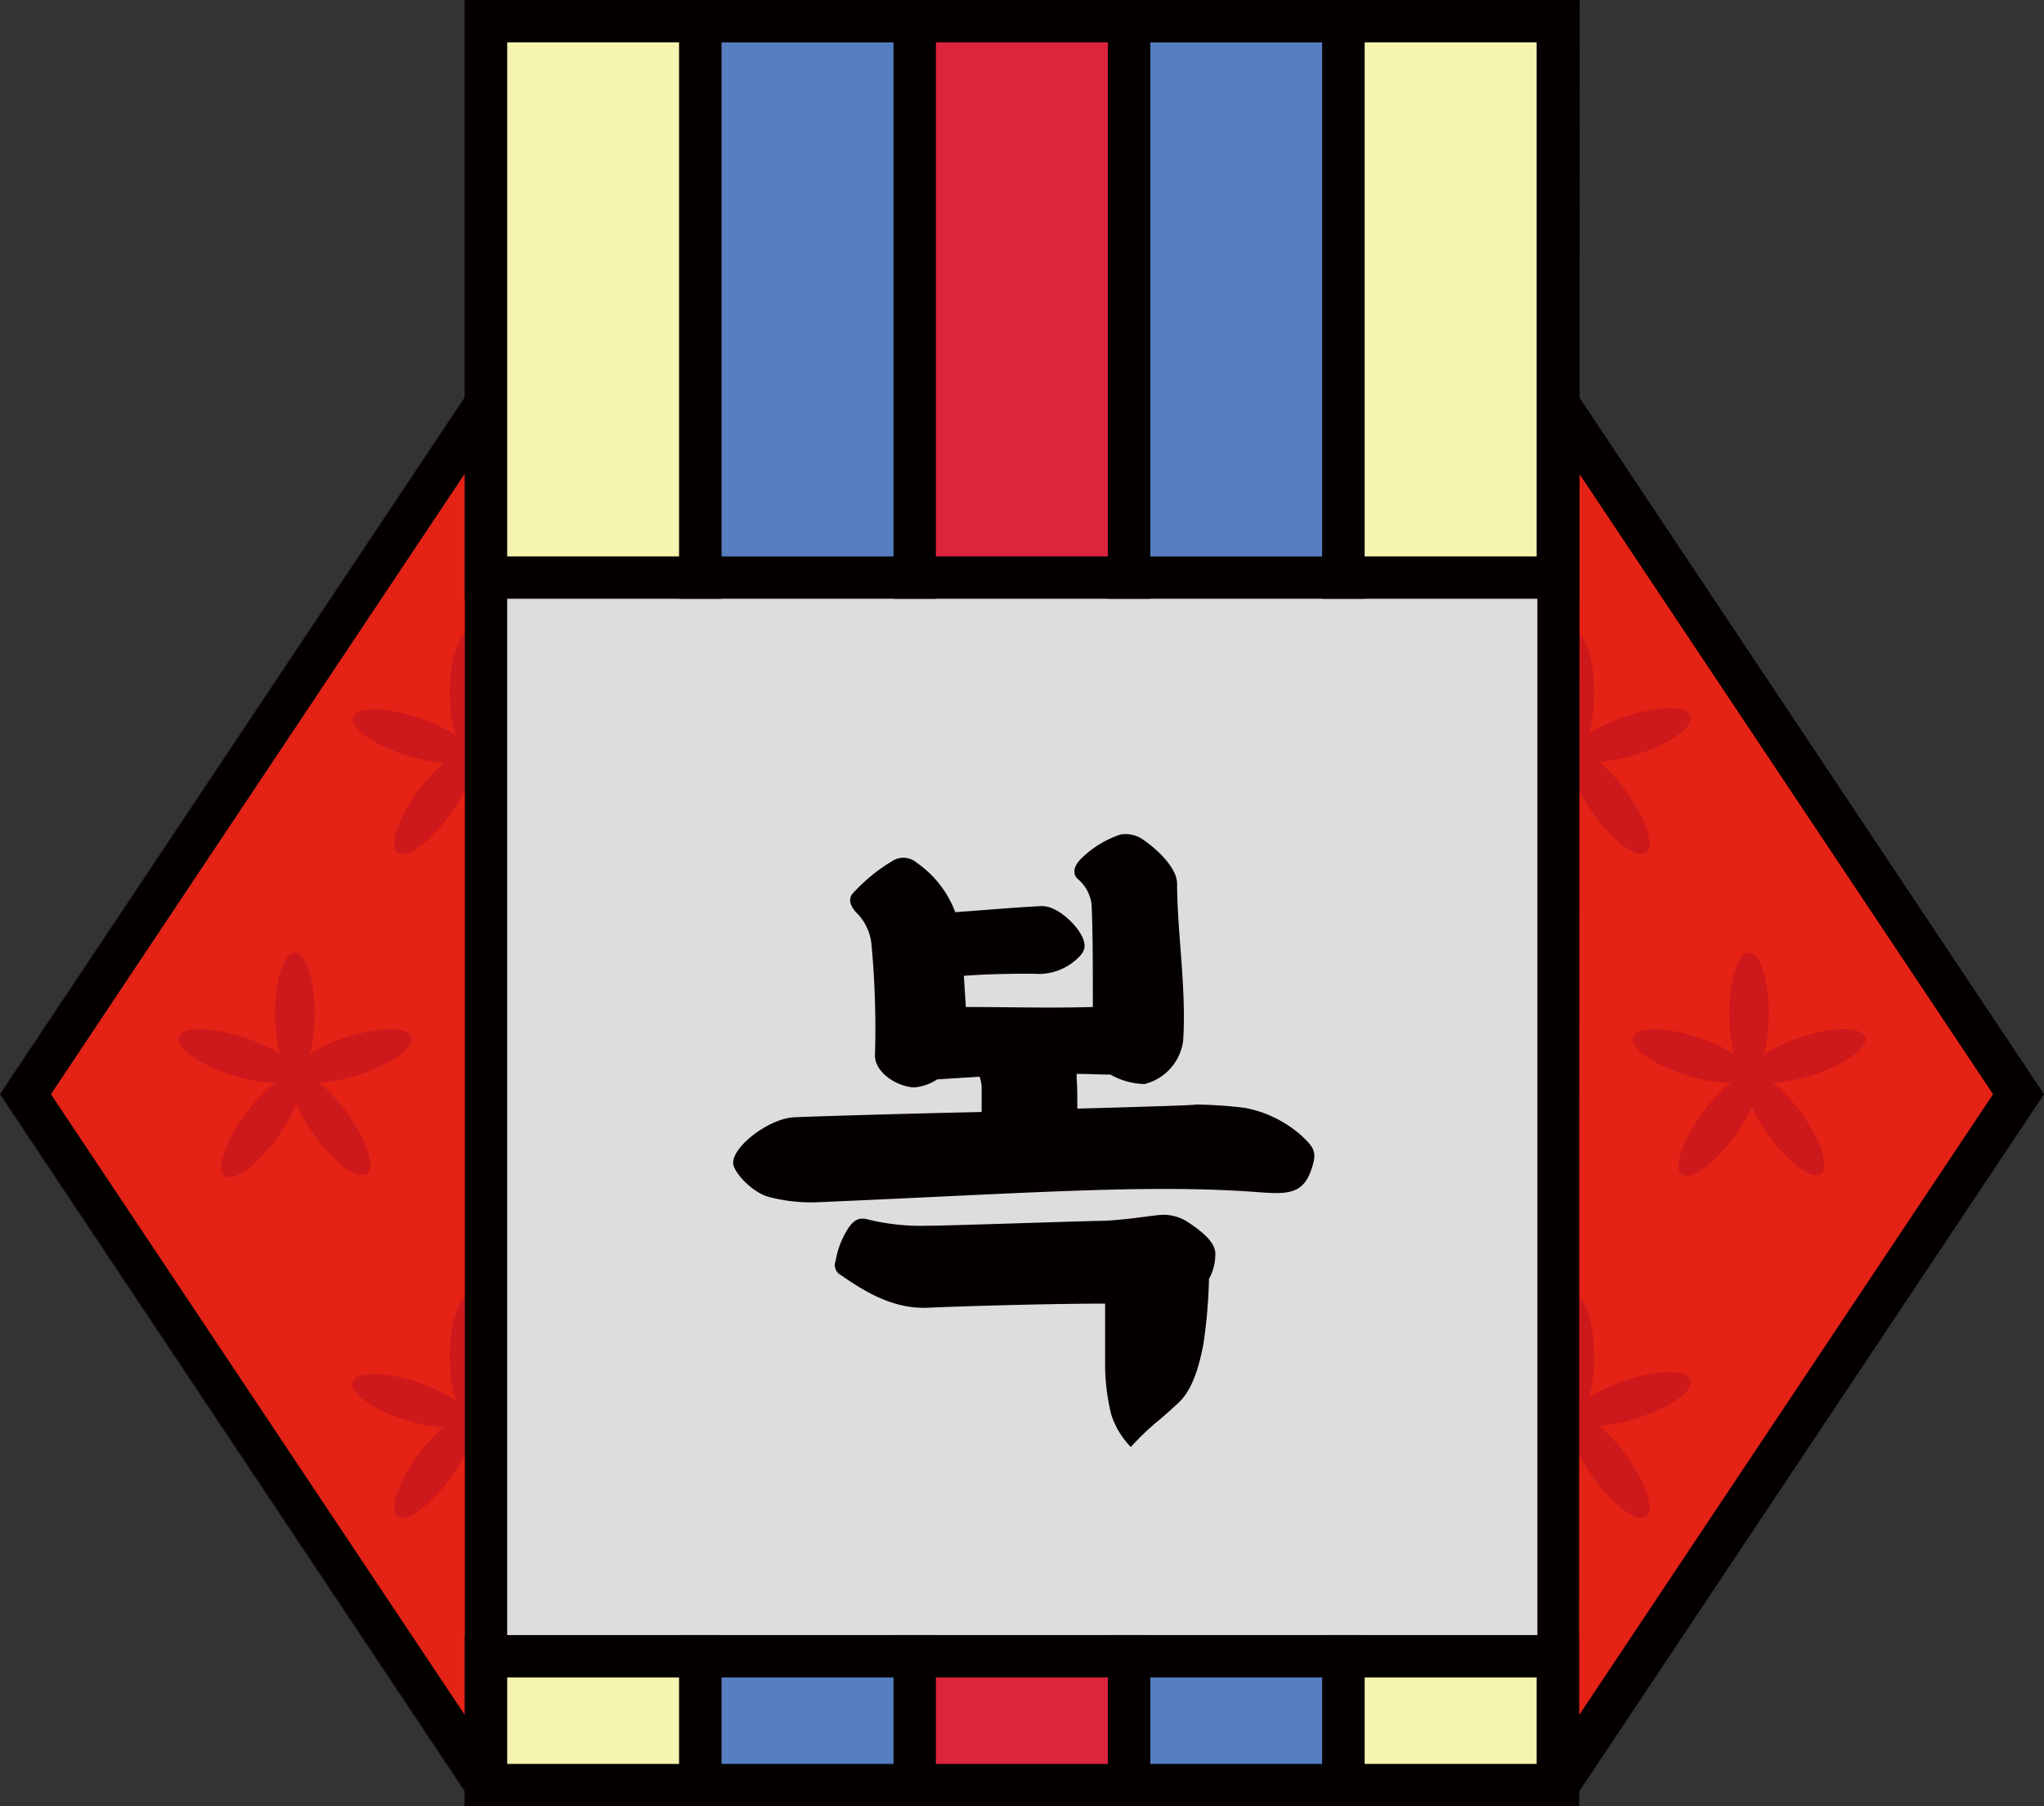 <svg id="레이어_1" data-name="레이어 1" xmlns="http://www.w3.org/2000/svg" xmlns:xlink="http://www.w3.org/1999/xlink" viewBox="0 0 144.84 128"><rect x="0" y="0" width="144.84" height="128" fill="#333333" stroke="none"/><defs><style>.cls-1{fill:none;}.cls-2{clip-path:url(#clip-path);}.cls-3{fill:#f0b350;}.cls-4{fill:#040000;}.cls-5{fill:#ecca88;}.cls-6{fill:#e42216;}.cls-7{fill:#cd181c;}.cls-8{fill:#ddd;}.cls-9{fill:#f5f4b0;}.cls-10{fill:#567ec0;}.cls-11{fill:#dd243d;}</style><clipPath id="clip-path"><polygon class="cls-1" points="-44.12 28.59 -120.07 28.59 -152.72 77.54 -120.07 126.5 -44.12 126.5 -11.48 77.54 -44.12 28.59"/></clipPath></defs><g class="cls-2"><rect class="cls-3" x="-73.17" y="68.14" width="107.29" height="4.08" transform="translate(-88.74 92.87) rotate(-123.69)"/><path class="cls-4" d="M8.26,117.33-52.36,26.4l5-3.37L13.32,114ZM-49.59,27,8.82,114.56l1.73-1.15L-47.86,25.8Z"/><rect class="cls-5" x="-76.56" y="70.4" width="107.29" height="4.08" transform="translate(-95.9 93.56) rotate(-123.69)"/><path class="cls-4" d="M4.87,119.6-55.76,28.66l5.06-3.37L9.93,116.22ZM-53,29.22l58.41,87.6,1.73-1.15-58.4-87.61Z"/><rect class="cls-3" x="-79.96" y="72.67" width="107.29" height="4.08" transform="translate(-103.06 94.26) rotate(-123.69)"/><path class="cls-4" d="M1.47,121.86-59.15,30.93l5.06-3.38L6.53,118.49ZM-56.38,31.48,2,119.09l1.73-1.16-58.41-87.6Z"/><rect class="cls-5" x="-83.35" y="74.93" width="107.29" height="4.08" transform="translate(-110.22 94.95) rotate(-123.69)"/><path class="cls-4" d="M-1.92,124.12-62.55,33.19l5.06-3.37L3.14,120.75ZM-59.78,33.74l58.41,87.61L.36,120.2-58,32.59Z"/></g><polygon class="cls-6" points="110.39 28.59 34.44 28.59 1.8 77.54 34.44 126.5 110.39 126.5 143.04 77.54 110.39 28.59"/><path class="cls-4" d="M111.2,128H33.64L0,77.54,33.64,27.09H111.2l33.64,50.45Zm-75.95-3h74.34l31.64-47.46L109.59,30.09H35.25L3.61,77.54Z"/><ellipse class="cls-7" cx="20.9" cy="71.84" rx="1.4" ry="4.33"/><ellipse class="cls-7" cx="16.79" cy="74.83" rx="1.4" ry="4.33" transform="translate(-59.57 67.67) rotate(-72)"/><ellipse class="cls-7" cx="18.36" cy="79.67" rx="4.33" ry="1.4" transform="matrix(0.59, -0.81, 0.81, 0.59, -56.88, 47.69)"/><ellipse class="cls-7" cx="23.45" cy="79.67" rx="1.4" ry="4.33" transform="translate(-42.35 29) rotate(-36)"/><ellipse class="cls-7" cx="25.02" cy="74.83" rx="4.33" ry="1.4" transform="translate(-21.9 11.39) rotate(-18)"/><ellipse class="cls-7" cx="33.28" cy="96.14" rx="1.4" ry="4.33"/><ellipse class="cls-7" cx="29.16" cy="99.13" rx="1.4" ry="4.33" transform="matrix(0.31, -0.95, 0.95, 0.31, -74.13, 96.23)"/><ellipse class="cls-7" cx="30.73" cy="103.97" rx="4.33" ry="1.4" transform="translate(-71.44 67.72) rotate(-54)"/><ellipse class="cls-7" cx="35.82" cy="103.97" rx="1.4" ry="4.33" transform="translate(-54.27 40.91) rotate(-36)"/><ellipse class="cls-7" cx="37.39" cy="99.13" rx="4.33" ry="1.4" transform="translate(-28.8 16.41) rotate(-18)"/><ellipse class="cls-7" cx="33.28" cy="49.09" rx="1.4" ry="4.33"/><ellipse class="cls-7" cx="29.16" cy="52.08" rx="1.4" ry="4.33" transform="matrix(0.31, -0.95, 0.95, 0.31, -29.39, 63.72)"/><ellipse class="cls-7" cx="30.73" cy="56.92" rx="4.33" ry="1.4" transform="translate(-33.38 48.33) rotate(-54)"/><ellipse class="cls-7" cx="35.82" cy="56.92" rx="1.4" ry="4.33" transform="translate(-26.62 31.93) rotate(-36)"/><ellipse class="cls-7" cx="37.39" cy="52.08" rx="4.33" ry="1.4" transform="translate(-14.26 14.1) rotate(-18)"/><ellipse class="cls-7" cx="123.94" cy="71.84" rx="1.4" ry="4.33"/><ellipse class="cls-7" cx="128.05" cy="74.83" rx="4.33" ry="1.4" transform="translate(-16.86 43.23) rotate(-18)"/><ellipse class="cls-7" cx="126.48" cy="79.67" rx="1.4" ry="4.33" transform="translate(-22.67 89.56) rotate(-36)"/><ellipse class="cls-7" cx="121.39" cy="79.67" rx="4.33" ry="1.4" transform="matrix(0.59, -0.81, 0.81, 0.59, -14.41, 131.05)"/><ellipse class="cls-7" cx="119.82" cy="74.83" rx="1.4" ry="4.33" transform="translate(11.63 165.66) rotate(-72)"/><ellipse class="cls-7" cx="111.56" cy="96.14" rx="1.4" ry="4.33"/><ellipse class="cls-7" cx="115.68" cy="99.13" rx="4.33" ry="1.4" transform="translate(-24.97 40.6) rotate(-18)"/><ellipse class="cls-7" cx="114.11" cy="103.97" rx="1.4" ry="4.33" transform="translate(-39.32 86.93) rotate(-36)"/><ellipse class="cls-7" cx="109.02" cy="103.97" rx="4.33" ry="1.4" transform="translate(-39.17 131.05) rotate(-54)"/><ellipse class="cls-7" cx="107.45" cy="99.13" rx="1.4" ry="4.33" transform="translate(-20.03 170.68) rotate(-72)"/><ellipse class="cls-7" cx="111.56" cy="49.09" rx="1.4" ry="4.33"/><ellipse class="cls-7" cx="115.68" cy="52.08" rx="4.33" ry="1.4" transform="translate(-10.43 38.3) rotate(-18)"/><ellipse class="cls-7" cx="114.11" cy="56.92" rx="1.4" ry="4.33" transform="translate(-11.67 77.94) rotate(-36)"/><ellipse class="cls-7" cx="109.02" cy="56.92" rx="4.33" ry="1.4" transform="translate(-1.11 111.66) rotate(-54)"/><ellipse class="cls-7" cx="107.45" cy="52.08" rx="1.4" ry="4.33" transform="translate(24.71 138.18) rotate(-72)"/><rect class="cls-8" x="34.44" y="1.5" width="75.95" height="125"/><path class="cls-4" d="M111.89,128H32.94V0h79Zm-75.95-3h73V3H35.94Z"/><path class="cls-4" d="M92.88,83C92.26,84.72,91,84.62,89,84.47c-7.8-.57-16.41.1-31.18.73a11.76,11.76,0,0,1-3.37-.39c-1.2-.34-2.5-1.78-2.5-2.4,0-1.21,2.55-3.13,4.28-3.23.82-.05,7-.24,13.33-.38V77.21a2.3,2.3,0,0,0-.15-.91l-3,.19a3.53,3.53,0,0,1-1.63.57C63.54,77,62,76,62,74.8A63.67,63.67,0,0,0,61.76,67a3.63,3.63,0,0,0-1.11-2.36c-.38-.43-.53-.86-.29-1.25a12.21,12.21,0,0,1,3-2.45,1.44,1.44,0,0,1,1.59.19,7.42,7.42,0,0,1,2.74,3.51c2-.14,4.77-.38,6.16-.43,1,0,2.22,1.11,2.7,1.92s.33,1.21,0,1.59A4,4,0,0,1,73.21,69c-1,0-2.94,0-4.91.15l.14,2.21c2.89,0,6,.09,9,0,0-2.69,0-5.39-.09-7.26a2.77,2.77,0,0,0-1-1.83c-.38-.39-.24-.92.24-1.4a7.2,7.2,0,0,1,2.8-1.73A2.14,2.14,0,0,1,81,59.5c1,.68,2.41,2,2.41,3.13,0,3.37.67,7.46.43,11.12a3.65,3.65,0,0,1-2.74,3.07,5.14,5.14,0,0,1-2.41-.67c-.72,0-1.54-.05-2.4-.05v.34c.05.53.05,1.3.05,2.12,5.63-.15,9.76-.29,7.89-.29a31,31,0,0,1,4,.24,8.42,8.42,0,0,1,3.9,1.88C93.17,81.35,93.37,81.64,92.88,83Zm-7.21,7.65a37.6,37.6,0,0,1-.39,4.57c-.38,2-.91,3.42-1.83,4.24-.57.53-1.1,1-1.58,1.39a18.89,18.89,0,0,0-1.74,1.69,5.86,5.86,0,0,1-1.39-2.31A15.32,15.32,0,0,1,78.31,97c0-1.1,0-2.89,0-4.62-4.09,0-10.3.19-12.51.29s-4.09-.82-6.21-2.31a.8.8,0,0,1-.38-1,6.18,6.18,0,0,1,.86-2.26c.48-.77.92-.82,1.45-.68a15.71,15.71,0,0,0,4.23.44c1.39,0,11.35-.34,12-.34,1.54,0,3.51-.34,4.52-.43a3.14,3.14,0,0,1,1.93.53c.86.57,1.87,1.34,1.92,2.16A3.65,3.65,0,0,1,85.67,90.63Z"/><rect class="cls-9" x="34.44" y="1.5" width="15.19" height="39.43"/><path class="cls-4" d="M51.13,42.43H32.94V0H51.13Zm-15.19-3H48.13V3H35.94Z"/><rect class="cls-10" x="49.63" y="1.5" width="15.19" height="39.43"/><path class="cls-4" d="M66.32,42.43H48.13V0H66.32Zm-15.19-3H63.32V3H51.13Z"/><rect class="cls-11" x="64.82" y="1.5" width="15.19" height="39.43"/><path class="cls-4" d="M81.51,42.43H63.32V0H81.51Zm-15.19-3H78.51V3H66.32Z"/><rect class="cls-10" x="80.01" y="1.5" width="15.19" height="39.43"/><path class="cls-4" d="M96.7,42.43H78.51V0H96.7Zm-15.19-3H93.7V3H81.51Z"/><rect class="cls-9" x="95.2" y="1.5" width="15.19" height="39.43"/><path class="cls-4" d="M111.89,42.43H93.7V0h18.19Zm-15.19-3h12.19V3H96.7Z"/><rect class="cls-9" x="34.44" y="117.37" width="15.19" height="9.13"/><path class="cls-4" d="M51.13,128H32.94V115.87H51.13Zm-15.19-3H48.13v-6.13H35.94Z"/><rect class="cls-10" x="49.63" y="117.37" width="15.19" height="9.13"/><path class="cls-4" d="M66.32,128H48.13V115.87H66.32Zm-15.19-3H63.32v-6.13H51.13Z"/><rect class="cls-11" x="64.82" y="117.37" width="15.19" height="9.13"/><path class="cls-4" d="M81.51,128H63.32V115.87H81.51Zm-15.19-3H78.51v-6.13H66.32Z"/><rect class="cls-10" x="80.01" y="117.37" width="15.19" height="9.13"/><path class="cls-4" d="M96.7,128H78.51V115.87H96.7Zm-15.19-3H93.7v-6.13H81.51Z"/><rect class="cls-9" x="95.2" y="117.37" width="15.19" height="9.13"/><path class="cls-4" d="M111.89,128H93.7V115.87h18.19ZM96.7,125h12.19v-6.13H96.7Z"/></svg>